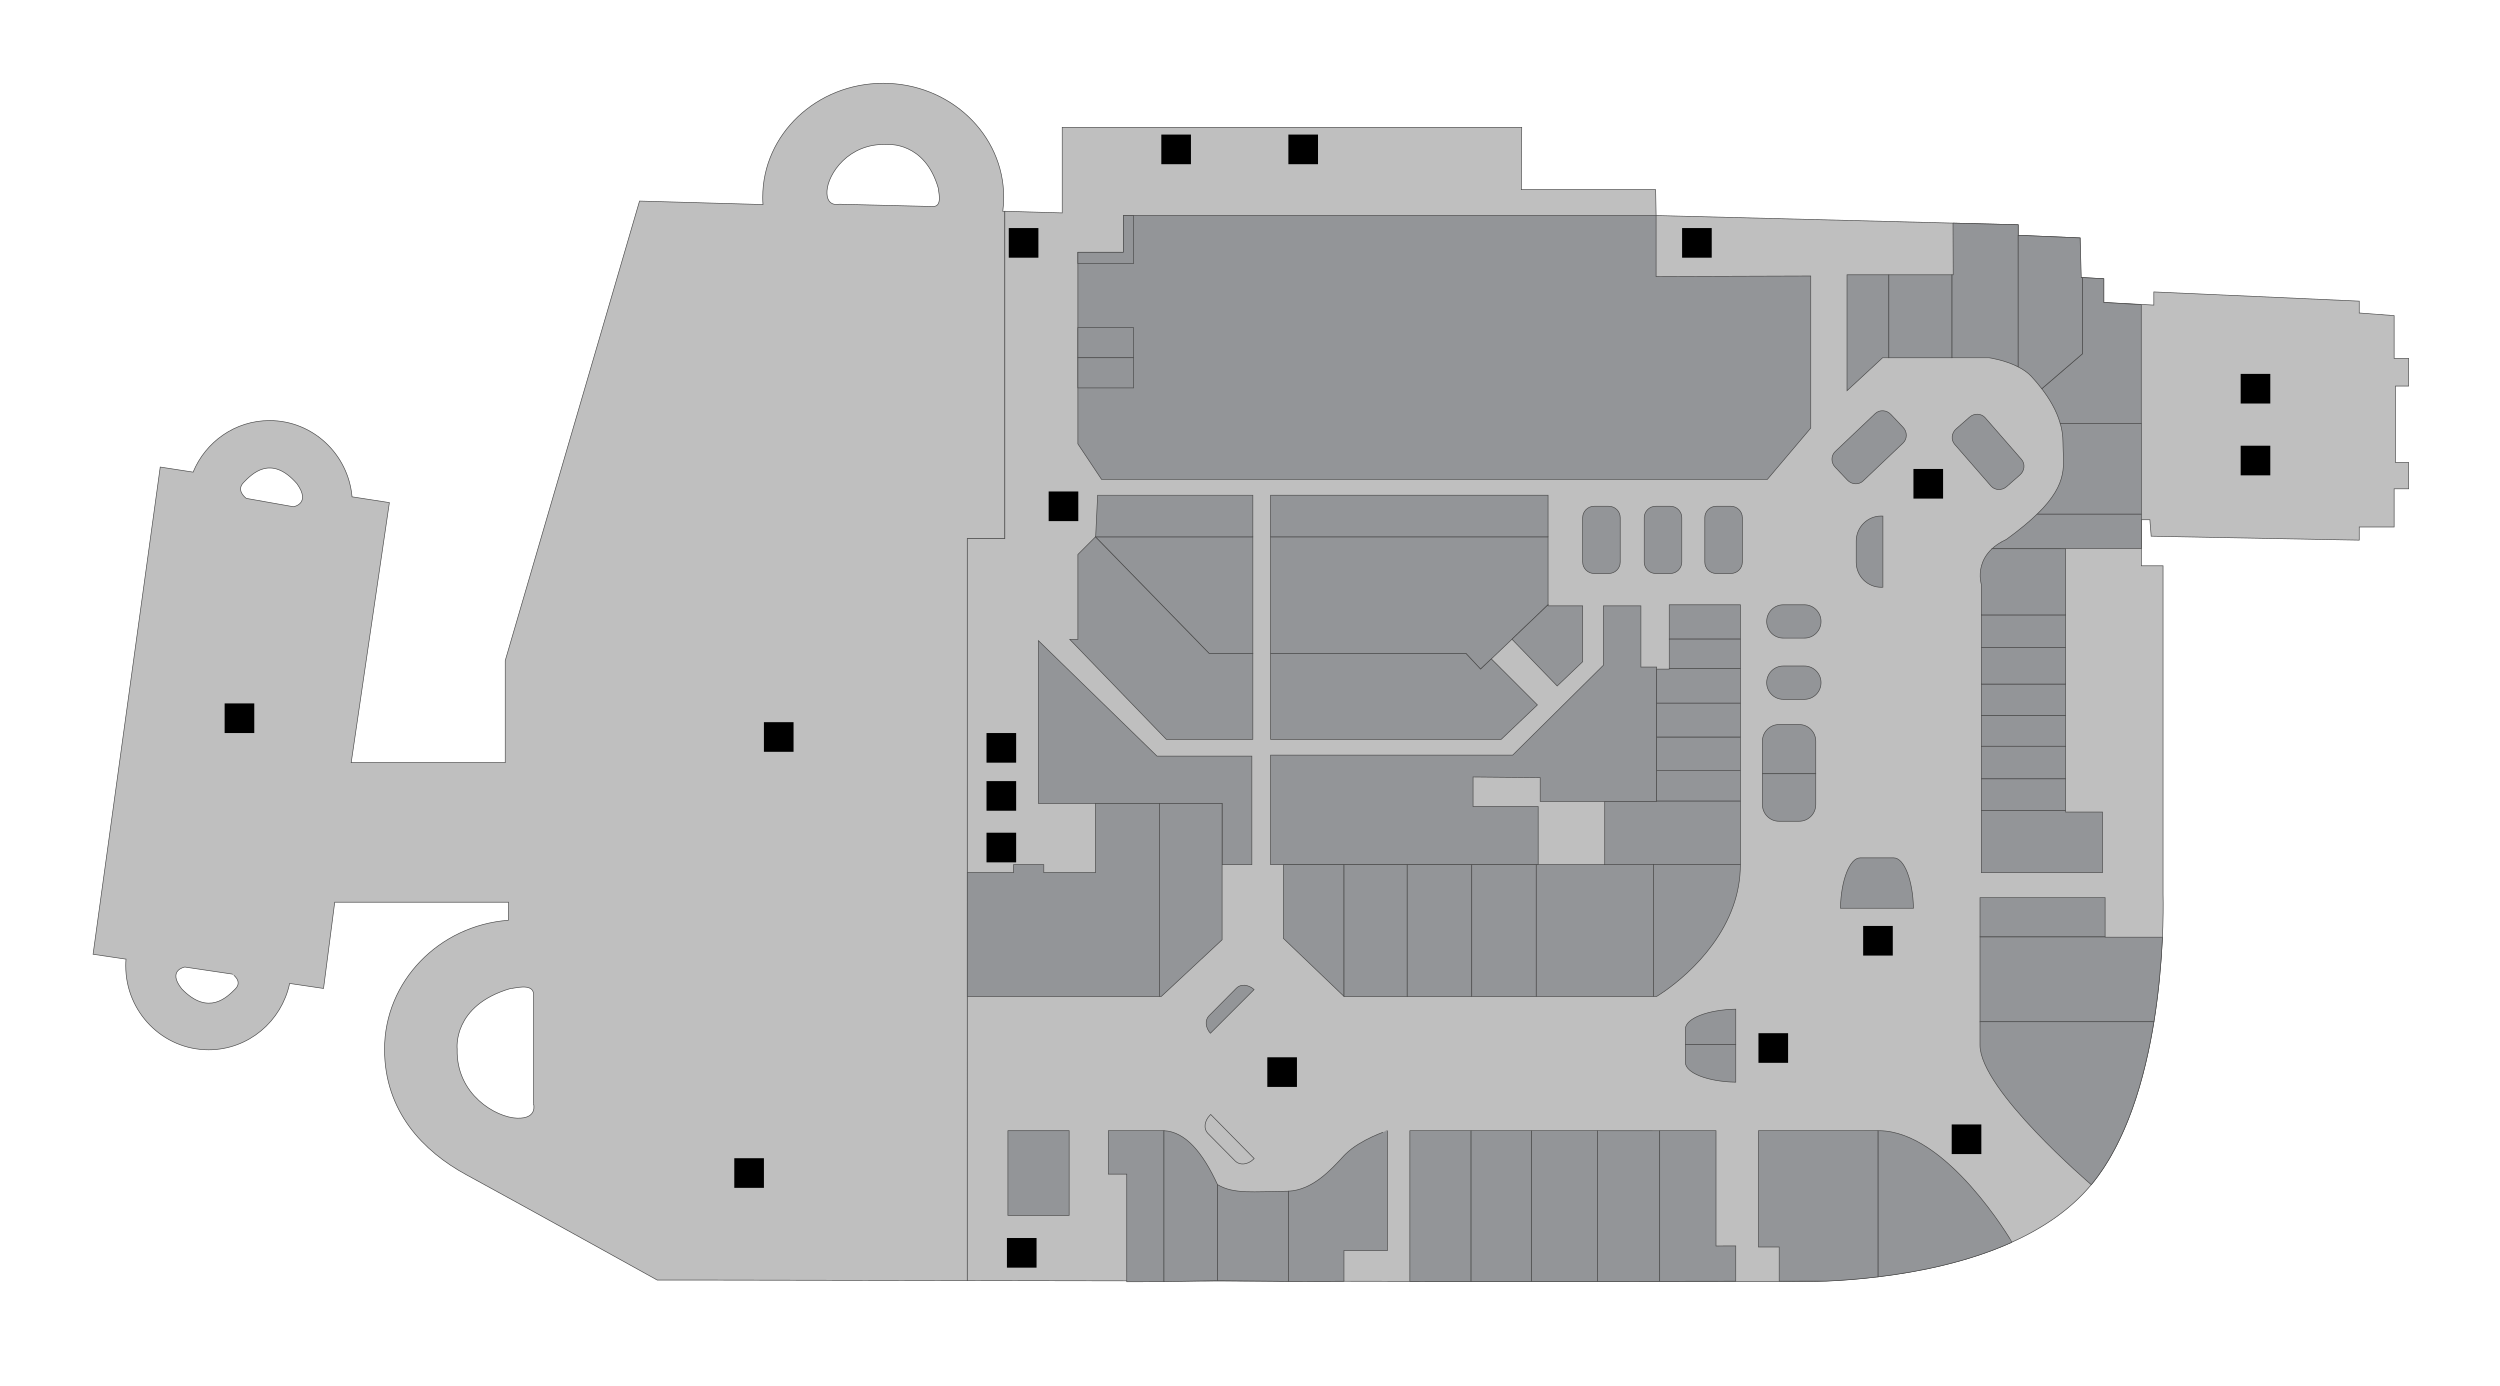 <?xml version="1.0" encoding="utf-8"?>
<!-- Generator: Adobe Illustrator 19.2.0, SVG Export Plug-In . SVG Version: 6.00 Build 0)  -->
<svg version="1.1" id="Layer_1" xmlns="http://www.w3.org/2000/svg" xmlns:xlink="http://www.w3.org/1999/xlink" x="0px" y="0px"
	 viewBox="0 0 3797.2 2105.6" style="enable-background:new 0 0 3797.2 2105.6;" xml:space="preserve">
<style type="text/css">
	.st0{fill:#BFBFBF;stroke:#494949;stroke-miterlimit:10;}
	.st1{fill:#939598;stroke:#494949;stroke-miterlimit:10;}
</style>
<g id="background">
</g>
<g id="etc">
	<path class="st0" d="M1523.1,320.9c0.9-7,1.4-14.1,1.4-21.3c0-95.6-81.9-173.1-183-173.1c-101.1,0-183,77.5-183,173.1
		c0,3.7,0.1,7.4,0.4,11.1l-187.5-5.3l-204,698v155h-234l58-395l-56.7-8.8c-5.8-64.9-59.7-115.8-125.3-115.8
		c-52.3,0-97.1,32.3-116.1,78.3l-49.9-7.7l-102,740l50,7.4c-0.3,3.4-0.4,6.8-0.4,10.2c0,70.4,56.3,127.5,125.8,127.5
		c60.5,0,110.9-43.2,123.1-100.8l51.5,7.6l17-131h264l-0.3,27.5c-105.2,7.9-188,92.6-188,195.9c0,94.6,59.1,155.2,124.3,190.6
		c93.8,51.1,290,160,290,160h91l379.8,0.7V818.2l0,0l0,0h57V321L1523.1,320.9z M357.4,1502.1c-12,12-40.7,42-81.3,0
		c-22.7-28.7,4.7-33.3,4.7-33.3l72,10.7C352.7,1479.4,369.4,1490.1,357.4,1502.1z M445.7,769.7L374.1,757c0,0-16.4-11.7-4.2-24.1
		c12.2-12.5,41.5-43.7,81.1,1.7C473,765.3,445.7,769.7,445.7,769.7z M785.4,1698.4c-32-1-93-36-91-105c0,0-8-66,81-92
		c2,1,35-10,35,9s0,166,0,166S817.4,1699.4,785.4,1698.4z M1416.9,313.7c-16.3-0.4-142.4-3.5-142.4-3.5s-19.9,5.1-18.4-20.4
		s32.7-73.3,91.8-70.3c0,0,56.8-5,77.3,66.4C1424.4,287.6,1433.2,314.1,1416.9,313.7z"/>
	<path class="st0" d="M3658.4,586.4v-42h-22v-65l-53-4v-18l-236-10.6l-76-3.4v20l-30.5-1.6l-45.5-2.4v-36l-34.2-1.9l-1.8-0.1v-60
		l-93.3-4l-0.7,0v-16l-99-2.5l-451-11.5l-0.7-39.3h-204l0.6-94.7h-697.9v130l-83.9-2.4l-3.3-0.1v497.2l0,0h-57v1126.9l720.2,1.3h473
		h42.9c0,0,336.5,15.9,471.1-147c119-144,109-441,109-441V859.4h-33v-1.9V790v-0.6h13l2,25l83,1.6l233,4.4v-20h53v-58h22v-40h-20
		v-116L3658.4,586.4L3658.4,586.4z"/>
	<path id="_x3C_path_x3E_" class="st0" d="M1904.9,1759.7l-65.9-66.9c-0.4,0.4-0.8,0.7-1.2,1.1c-8.5,8.5-10,20.8-3.2,27.6l41.7,42.1
		c6.8,6.8,19.1,5.5,27.7-3C1904.3,1760.3,1904.6,1760,1904.9,1759.7z"/>
</g>
<g id="rooms">
	<polygon id="tops-market" class="st1" points="2515.4,327.4 1706.2,327.4 1706.2,383.2 1637.2,383.2 1637.2,674.2 1673.2,728.2 
		2684.3,728.2 2750.3,650.2 2750.3,419.2 2515.4,420.1 	"/>
	<polygon id="g21" class="st1" points="2805.4,417.4 2805.4,593.4 2859.4,543.4 2868.9,543.4 2868.9,417.4 	"/>
	<rect id="g22" x="2868.9" y="417.4" class="st1" width="96" height="126"/>
	<path id="g23" class="st1" d="M3065.4,357.4v-16l-99-2.5l0.3,78.5h-1.8v126h56.5c0,0,23.5,3.3,44,13.8L3065.4,357.4L3065.4,357.4z"
		/>
	<path id="g25" class="st1" d="M3252.4,462.8l-57-3.4v-36l-32.5-1.8v115.8l0,0l0,0l-61.7,53c11.3,14.7,22.3,32.6,28,52.6h123.1
		V462.8L3252.4,462.8z"/>
	<path id="g26" class="st1" d="M3252.4,643h-123.1c2.6,9.1,4.1,18.6,4.1,28.4c0,33.9,10.4,61.3-39.3,109.6h158.3V643z"/>
	<path id="g26-1" class="st1" d="M3137.4,833.4h115V781H3094c-11.8,11.5-27.1,24.2-46.7,38.4c-9.1,4.2-16.2,9-21.7,14.1h111.7
		L3137.4,833.4L3137.4,833.4z"/>
	<rect id="g29" x="3009.4" y="934" class="st1" width="128" height="49.5"/>
	<rect id="g31" x="3009.4" y="1039" class="st1" width="128" height="48"/>
	<rect id="g32" x="3009.4" y="1087" class="st1" width="128" height="46.5"/>
	<rect id="g33" x="3009.4" y="1133.5" class="st1" width="128" height="49.5"/>
	<polygon id="g35" class="st1" points="3137.4,1231 3009.4,1231 3009.4,1325.4 3193.4,1325.4 3193.4,1233.4 3137.4,1233.4 	"/>
	<rect id="g34" x="3009.4" y="1183" class="st1" width="128" height="48"/>
	<rect id="g30" x="3009.4" y="983.5" class="st1" width="128" height="55.5"/>
	<path id="g27-g28" class="st1" d="M3025.7,833.5c-17.9,16.6-18.8,36.1-17.7,46.5c0.5,4.6,1.4,7.4,1.4,7.4V934h128v-54v-46.5
		L3025.7,833.5L3025.7,833.5z"/>
	<path id="g36" class="st1" d="M3197.4,1363.4h-190c0,0,0,25.1,0,59.6h190V1363.4z"/>
	<path id="g37" class="st1" d="M3284.4,1425.2c0-1.1,0-1.7,0-1.7h-87v-0.4h-190c0,38.6,0,89,0,129h264.1
		C3279.2,1504.1,3282.8,1459.5,3284.4,1425.2z"/>
	<path id="g38" class="st1" d="M3007.4,1552c0,13.2,0,25.3,0,35.4c0,68.1,169,212,169,212c53.8-65.1,81.2-161.4,95.1-247.5H3007.4z"
		/>
	<path id="g46" class="st1" d="M2141.4,1717.4v228.9l48,0.1h45v-229C2177.8,1717.4,2141.4,1717.4,2141.4,1717.4z"/>
	<path id="g44" class="st1" d="M2325.9,1717.4v229h87.2l13.3,0v-229C2391.4,1717.4,2357.5,1717.4,2325.9,1717.4z"/>
	<path id="g43" class="st1" d="M2426.4,1717.4v229l94.5-0.1v-228.8C2489.2,1717.4,2457.4,1717.4,2426.4,1717.4z"/>
	<path id="g42" class="st1" d="M2606.4,1892.5L2606.4,1892.5L2606.4,1892.5v-175.1c-27.9,0-56.6,0-85.5,0v228.8l115.5-0.2v-53.6
		L2606.4,1892.5L2606.4,1892.5L2606.4,1892.5z"/>
	<path id="g39" class="st1" d="M2853.4,1717.4c-0.3,0-0.7,0-1,0v222c63.2-7.6,137.6-22.8,203.6-52.6
		C3056,1886.8,2957.4,1717.4,2853.4,1717.4z"/>
	<path id="g40-g41" class="st1" d="M2747.4,1717.4c-23.3,0-49.1,0-76.5,0V1894h31.5v52l45-0.1l26,0c22.6-1,49.6-2.9,79-6.5v-222
		C2832.4,1717.4,2795,1717.4,2747.4,1717.4z"/>
	<path id="g45" class="st1" d="M2234.4,1717.4v229h91.5v-229C2292.1,1717.4,2261,1717.4,2234.4,1717.4z"/>
	<path id="g51" class="st1" d="M1683.4,1717.4v66h28v163.4l56.6-0.1v-229.3C1728.2,1717.4,1683.4,1717.4,1683.4,1717.4z"/>
	<path id="g47-g48" class="st1" d="M2043.9,1752.8c-0.9,0.9-1.7,1.8-2.6,2.6c-21.3,23.2-48.2,52.1-84.4,53.9v137l84.4-0.2v-46.7h2.6
		h63.4v-182C2107.4,1717.4,2066.6,1730.4,2043.9,1752.8z"/>
	<rect id="g52" x="1530.9" y="1717.4" class="st1" width="93" height="128.6"/>
	<g id="food-park">
		<polygon class="st1" points="1664,815.4 1663.9,815.5 1836.5,992.5 1902.9,992.5 1902.9,815.4 		"/>
		<polygon class="st1" points="1929.9,815.4 1929.9,992.5 2226.5,992.5 2248.8,1016.3 2265.1,1000.8 2296.5,970.9 2351.3,918.6 
			2351.3,815.4 		"/>
	</g>
	<g id="take-home">
		<polygon class="st1" points="1902.9,752.2 1667.2,752.2 1664.2,815.2 1664,815.4 1902.9,815.4 		"/>
		<rect x="1929.9" y="752.2" class="st1" width="421.4" height="63.2"/>
	</g>
	<g id="powerbuy">
		<polygon class="st1" points="1757.4,1148.5 1757.4,1148.5 1577.2,973.1 1577.2,1220.3 1856.2,1220.3 1856.2,1313.3 1901.4,1313.3 
			1901.4,1148.5 		"/>
		<polygon class="st1" points="1836.5,992.5 1836.5,992.5 1836.5,992.5 1663.9,815.5 1637.2,842.2 1637.2,971.2 1624.9,971.2 
			1771.5,1123 1902.9,1123 1902.9,992.5 		"/>
		<polygon class="st1" points="2403.9,920.2 2351.3,920.2 2351.3,918.6 2296.5,970.9 2365.2,1041.9 2403.9,1005 		"/>
		<polygon class="st1" points="2248.8,1016.3 2248.8,1016.3 2248.8,1016.3 2226.5,992.5 1929.9,992.5 1929.9,1123 2280.1,1123 
			2335.1,1070.7 2265.1,1000.8 		"/>
		<polygon class="st1" points="2237.4,1225 2237.4,1225 2237.4,1180.1 2237.4,1180.1 2237.4,1180.1 2339.4,1181.2 2339.4,1181.2 
			2339.4,1181.2 2339.4,1217.2 2516.3,1217.2 2516.3,1013.2 2492.3,1013.2 2492.3,920.2 2435.4,920.2 2435.4,1010.4 2435.4,1010.4 
			2435.4,1010.4 2297.5,1147 2297.5,1147 2297.5,1147 1929.9,1147 1929.9,1313.3 2336.3,1313.3 2336.3,1225 		"/>
	</g>
	<polygon id="g05" class="st1" points="1761.4,1220.3 1761.4,1513.4 1763.9,1513.4 1856.2,1427.4 1856.2,1220.3 	"/>
	<polygon id="g03-g04" class="st1" points="1663.9,1220.3 1663.9,1325.4 1661.4,1325.4 1585.4,1325.4 1585.4,1313.3 1539.4,1313.3 
		1539.4,1325.4 1469.2,1325.4 1469.2,1435.4 1469.2,1513.4 1533.4,1513.4 1661.4,1513.4 1761.4,1513.4 1761.4,1220.3 	"/>
	<polygon id="g06" class="st1" points="1949.4,1313.3 1949.4,1425.4 2041.4,1513.4 2041.4,1313.3 	"/>
	<rect id="g07" x="2041.4" y="1313.3" class="st1" width="96" height="200.2"/>
	<rect id="g08" x="2137.4" y="1313.3" class="st1" width="98" height="200.2"/>
	<rect id="g09" x="2235.4" y="1313.3" class="st1" width="98" height="200.2"/>
	<path id="g20" class="st1" d="M2643.4,918.6h-108v52.1h108C2643.4,938.8,2643.4,918.6,2643.4,918.6z"/>
	<path id="g19" class="st1" d="M2535.4,970.8v44.7h108c0-16.5,0-31.6,0-44.7H2535.4z"/>
	<path id="g16" class="st1" d="M2516.3,1119.4v50.7h127.1c0-16.8,0-33.9,0-50.7H2516.3z"/>
	<path id="g15" class="st1" d="M2516.3,1170.1v46.7h127.1c0-15.2,0-30.9,0-46.7H2516.3z"/>
	<path id="g14" class="st1" d="M2516.3,1216.8v0.5h-78.9v95.5h74l0,0h132c0-26.9,0-60.2,0-96L2516.3,1216.8L2516.3,1216.8z"/>
	<polygon id="g10-g11" class="st1" points="2437.4,1312.8 2437.4,1313.3 2435.4,1313.3 2333.4,1313.3 2333.4,1513.4 2435.4,1513.4 
		2511.4,1513.4 2511.4,1376.1 2511.4,1312.8 	"/>
	<path id="g12-g13" class="st1" d="M2511.4,1312.8v63.3v137.3h4.9c0,0,85.4-50,116.2-137.3c6.8-19.2,10.9-40.2,10.9-62.8
		c0-0.2,0-0.3,0-0.5L2511.4,1312.8L2511.4,1312.8z"/>
	<path id="hashme" class="st1" d="M1878.1,1500.8l-41.8,42.1c-6.4,6.5-5.4,18.1,2.1,26.5l66.4-66.4
		C1896.3,1495.3,1884.6,1494.2,1878.1,1500.8z"/>
	<path id="dairy-queen" class="st1" d="M2876.2,1303h-50.6c-16.1,0-29.3,33.8-30.2,76.5h110.9
		C2905.4,1336.8,2892.3,1303,2876.2,1303z"/>
	<path id="r1q84-churros" class="st1" d="M2636.4,1532.8c-42.6,0.9-76.5,14.1-76.5,30.2l0,23.5h76.5L2636.4,1532.8z"/>
	<path id="wawacha" class="st1" d="M2559.9,1586.5l0,27.1c0,16.1,33.9,29.3,76.5,30.1l0-57.2L2559.9,1586.5L2559.9,1586.5z"/>
	<path id="kyoto-inari" class="st1" d="M2765.9,943.9c0,14-11.3,25.3-25.3,25.3h-31.9c-14,0-25.3-11.3-25.3-25.3l0,0
		c0-14,11.3-25.3,25.3-25.3h31.9C2754.5,918.6,2765.9,929.9,2765.9,943.9L2765.9,943.9z"/>
	<path id="bake-a-wish" class="st1" d="M2765.9,1036.9c0,14-11.3,25.3-25.3,25.3h-31.9c-14,0-25.3-11.3-25.3-25.3l0,0
		c0-14,11.3-25.3,25.3-25.3h31.9C2754.5,1011.6,2765.9,1022.9,2765.9,1036.9L2765.9,1036.9z"/>
	<path id="yenly-yours" class="st1" d="M2757.9,1125.8c0-14-11.3-25.3-25.3-25.3h-30.4c-14,0-25.3,11.3-25.3,25.3v49.4h81
		L2757.9,1125.8L2757.9,1125.8z"/>
	<path id="pancake-cafe" class="st1" d="M2676.9,1175.2v46.9c0,14,11.3,25.3,25.3,25.3h30.4c14,0,25.3-11.3,25.3-25.3v-46.9H2676.9z
		"/>
	<path id="potato-corner" class="st1" d="M2460.9,853.7c0,9.6-7.8,17.3-17.3,17.3h-22.4c-9.6,0-17.3-7.8-17.3-17.3v-67.4
		c0-9.6,7.8-17.3,17.3-17.3h22.4c9.6,0,17.3,7.8,17.3,17.3V853.7z"/>
	<path id="farm-design" class="st1" d="M2554.4,853.7c0,9.6-7.8,17.3-17.3,17.3h-22.4c-9.6,0-17.3-7.8-17.3-17.3v-67.4
		c0-9.6,7.8-17.3,17.3-17.3h22.4c9.6,0,17.3,7.8,17.3,17.3V853.7z"/>
	<path id="iberry" class="st1" d="M2646.4,853.7c0,9.6-7.8,17.3-17.3,17.3h-22.4c-9.6,0-17.3-7.8-17.3-17.3v-67.4
		c0-9.6,7.8-17.3,17.3-17.3h22.4c9.6,0,17.3,7.8,17.3,17.3V853.7z"/>
	<path id="krispy-kreme" class="st1" d="M2890.5,649c6.6,6.9,6.6,17.6,0,23.9l-60.7,57.6c-6.6,6.2-17.2,5.7-23.8-1.3l-18.5-19.5
		c-6.6-6.9-6.6-17.6,0-23.9l60.7-57.6c6.6-6.2,17.2-5.7,23.8,1.3L2890.5,649z"/>
	<path id="villege" class="st1" d="M2857.4,783.8c-21,0-38,17-38,38V854c0,21,17,38,38,38c0.8,0,1.7,0,2.5-0.1v-108
		C2859.1,783.8,2858.2,783.8,2857.4,783.8z"/>
	<g id="g24-kiosk">
		<path id="croissant-taiyaki" class="st1" d="M3047.8,739.1c-7.2,6.3-17.9,5.8-23.8-1l-55-63.1c-6-6.8-4.9-17.5,2.3-23.7l20.2-17.7
			c7.2-6.3,17.9-5.8,23.8,1l55,63.1c6,6.8,4.9,17.5-2.3,23.7L3047.8,739.1z"/>
		<path class="st1" d="M3162.9,421.6l-1.7-0.1l-1.8-60.1l-94-4v199.8c7.3,3.8,14.3,8.4,19.7,14.2c5.1,5.5,10.7,11.9,16.1,19l61.7-53
			V421.6z"/>
	</g>
	<path id="g19_1_" class="st1" d="M2535.4,1015.4v0.9h-19.1v51.8h127.1c0-18.5,0-36.3,0-52.7L2535.4,1015.4L2535.4,1015.4z"/>
	<path id="g18" class="st1" d="M2516.3,1068.1v51.3h127.1c0-17.5,0-34.7,0-51.3H2516.3z"/>
	<path id="g50" class="st1" d="M1767.9,1946.7v-229.3c32.6,1.6,58.9,33.2,81.4,82v145.7L1767.9,1946.7z"/>
	<path id="g49_1_" class="st1" d="M1849.4,1799.4c24.6,14.6,53.1,10.5,107.6,9.9v137l-107.6-1.2V1799.4z"/>
	<polygon id="cha-tra-mue" class="st1" points="1706.2,327.4 1721.7,327.4 1721.7,400.3 1637.2,400.3 1637.2,383.2 1706.2,383.2 	
		"/>
	<rect id="hokkaido-milk" x="1637.2" y="497.6" class="st1" width="84.5" height="45.8"/>
	<rect id="mamon" x="1637.2" y="543.4" class="st1" width="84.5" height="45.8"/>
</g>
<g id="signs">
	<g id="escalator">
		<rect x="1924.9" y="1605.9" width="45" height="45"/>
		<rect x="2670.9" y="1569.3" width="45" height="45"/>
		<rect x="2829.9" y="1406.4" width="45" height="45"/>
		<rect x="2964.4" y="1707.9" width="45" height="45"/>
		<rect x="1592.8" y="746.5" width="45" height="45"/>
		<rect x="2906.3" y="712.3" width="45" height="45"/>
	</g>
	<g id="lift">
		<rect x="1498.4" y="1113.4" width="45" height="45"/>
		<rect x="1498.4" y="1186.4" width="45" height="45"/>
		<rect x="3403.3" y="567.9" width="45" height="45"/>
		<rect x="3403.3" y="677" width="45" height="45"/>
	</g>
	<g id="toilet">
		<rect x="1529.4" y="1880.4" width="45" height="45"/>
		<rect x="1498.4" y="1264.8" width="45" height="45"/>
		<rect x="1532.2" y="346.4" width="45" height="45"/>
		<rect x="2554.9" y="346.4" width="45" height="45"/>
		<rect x="1763.9" y="204.4" width="45" height="45"/>
		<rect x="1956.9" y="204.4" width="45" height="45"/>
	</g>
	<g id="parking">
		<rect x="1160.3" y="1096.9" width="45" height="45"/>
		<rect x="341.2" y="1068.4" width="45" height="45"/>
	</g>
	<rect id="handicapped-parking" x="1115.3" y="1759.2" width="45" height="45"/>
</g>
</svg>
